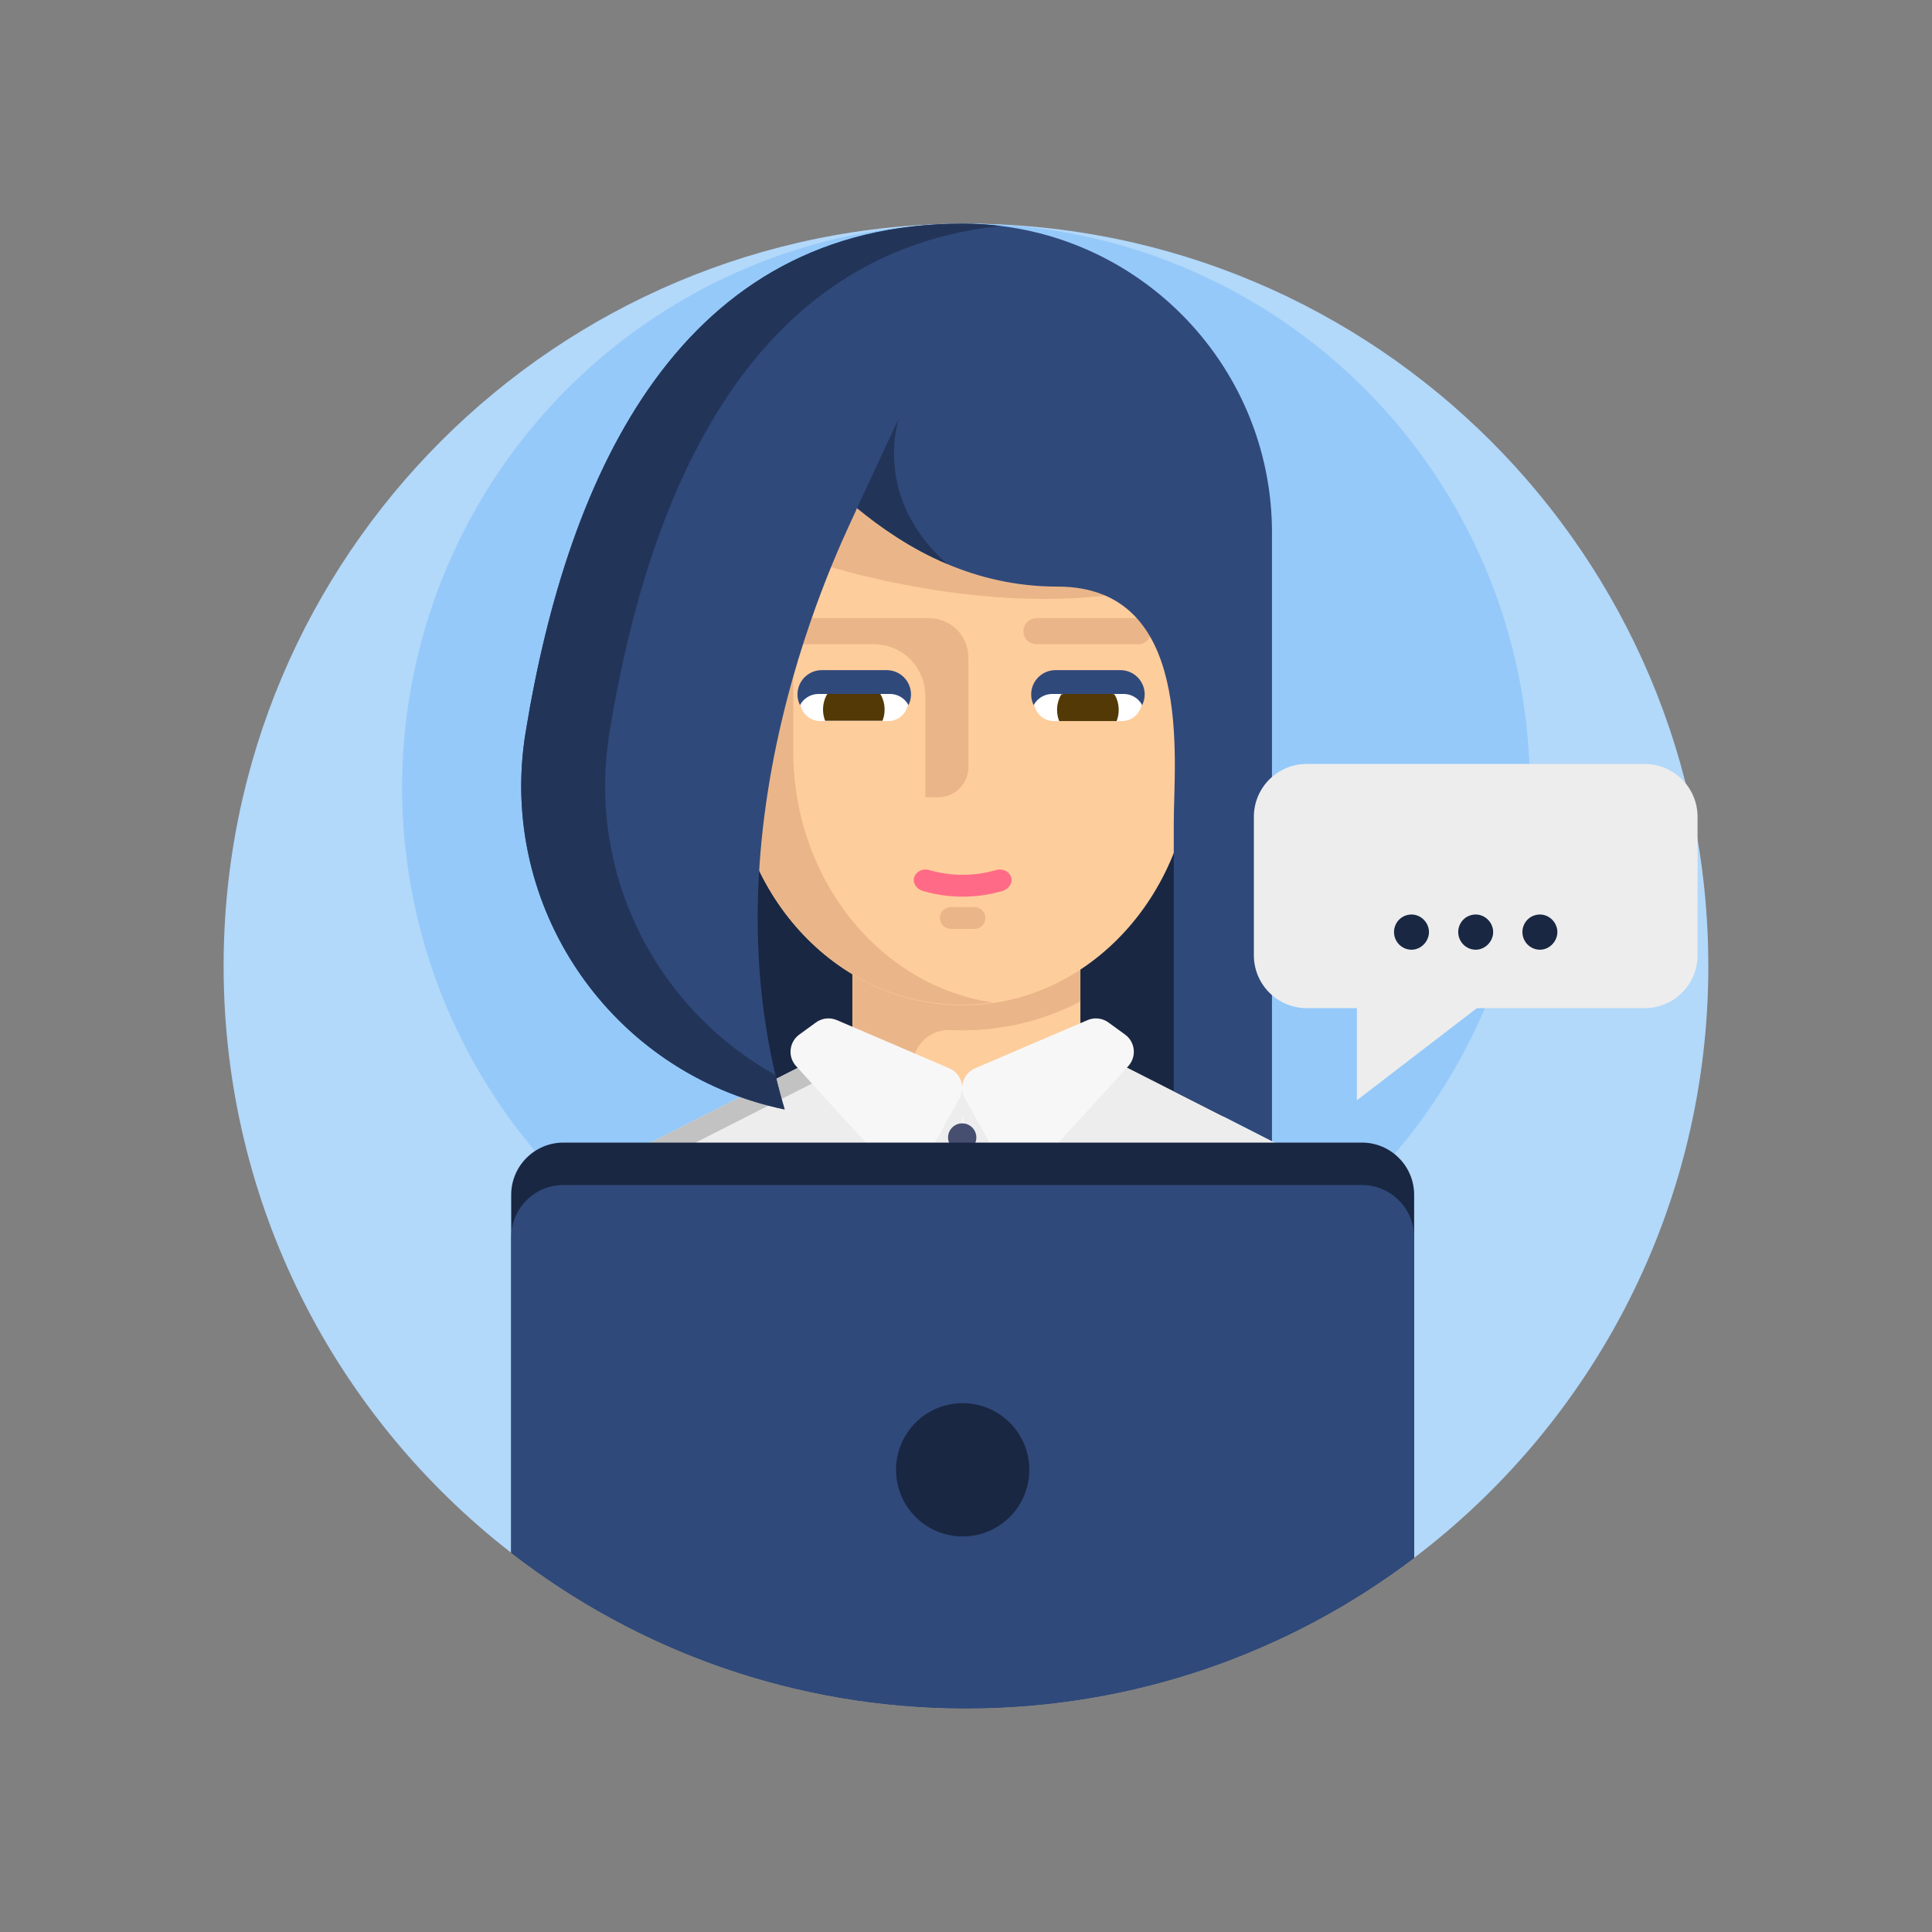 <?xml version="1.0" encoding="UTF-8" standalone="no"?>
<svg id="Capa_1" xmlns:rdf="http://www.w3.org/1999/02/22-rdf-syntax-ns#" xmlns="http://www.w3.org/2000/svg" xml:space="preserve" height="100" width="100" version="1.1" y="0px" x="0px" xmlns:cc="http://creativecommons.org/ns#" xmlns:dc="http://purl.org/dc/elements/1.1/" viewBox="0 0 100 100"><rect x="0" y="0" width="100" height="100" fill="#808080" stroke="none"/><path id="path1301" d="m88.424 50c0 12.508-5.975 23.619-15.229 30.634-6.446 4.89-14.48 7.79-23.196 7.79-8.87 0-17.038-3.005-23.541-8.053-9.056-7.029-14.884-18.02-14.884-30.371 0-21.221 17.203-38.424 38.424-38.424s38.424 17.203 38.424 38.424z" stroke-width=".15" fill="#b2d8fa"/><ellipse id="circle1303" rx="29.184" ry="29.184" cy="40.759" cx="50" stroke-width=".15" fill="#95c9f9"/><polygon id="polygon1305" transform="matrix(.15 0 0 .15 11.576 11.576)" points="155.88 88.479 190.83 324.76 344.94 340.78 344.94 88.479" fill="#192742"/><rect id="rect1307" height="7.588" width="11.802" y="48.819" x="44.119" stroke-width=".15" fill="#fecd9c"/><path id="path1309" d="m47.231 48.819l-3.112-0v0h-0v3.209s0 0 0 0v3.175h3.112c0-1.075 0.895-1.939 1.969-1.889 0.207 0.01 0.416 0.015 0.626 0.015 2.2 0 4.273-0.541 6.095-1.496v-3.014z" stroke-width=".15" fill="#eab689"/><path id="path1311" d="m61.75 25.632-23.847-1.399v14.658c0 7.256 5.338 13.139 11.923 13.139 6.585 0 11.923-5.883 11.923-13.139v-13.259z" stroke-width=".15" fill="#fecd9c"/><g id="g1321" fill="#eab689" transform="matrix(.15 0 0 .15 11.576 11.576)"><path id="path1313" d="m196.55 181.99v-96.421l-21.144-1.24v97.659c0 48.346 35.566 87.539 79.438 87.539 3.585 0 7.113-0.266 10.571-0.773-38.873-5.697-68.865-42.37-68.865-86.766z"/><path id="path1315" d="m208.9 118.29s49.441 15.743 96.401 9.94-8.293-37.091-8.293-37.091l-79.883-5.326-11.317 5.326"/><path id="path1317" d="m315.6 136.13h-35.12c-2.487 0-4.502 2.016-4.502 4.502 0 2.487 2.016 4.502 4.502 4.502h35.122c2.487 0 4.502-2.016 4.502-4.502 0.002-2.486-2.015-4.502-4.502-4.502z"/><path id="path1319" d="m199.85 136.13c-2.48 0-4.606 1.939-4.651 4.418-0.046 2.526 1.987 4.587 4.501 4.587h24.675c9.797 0 17.74 7.942 17.74 17.74v35.075h4.47c5.743 0 10.398-4.655 10.398-10.398v-37.875c0-7.481-6.066-13.547-13.547-13.547z"/></g><path id="path1323" d="m51.562 45.032c-1.133 0.33-2.338 0.33-3.471 0-0.303-0.087-0.64 0.048-0.76 0.337-0.12 0.288 0.074 0.642 0.444 0.749 1.34 0.39 2.763 0.39 4.103 0 0.37-0.107 0.564-0.461 0.444-0.749-0.119-0.289-0.455-0.424-0.759-0.337z" stroke-width=".15" fill="#ff6b86"/><path id="path1325" d="m50.439 46.95h-1.224c-0.312 0-0.566 0.253-0.566 0.565 0 0.312 0.253 0.565 0.566 0.565h1.225c0.312 0 0.565-0.253 0.565-0.565 0-0.312-0.253-0.565-0.565-0.565z" stroke-width=".15" fill="#eab689"/><path id="path1327" d="m68.912 62.621v7.21c-2.768 2.038-5.877 3.643-9.222 4.714-2.766 0.887-5.695 1.413-8.731 1.517-0.375 0.013-0.753 0.02-1.132 0.02-0.379 0-0.757-0.006-1.133-0.02-3.036-0.104-5.963-0.629-8.731-1.517-3.345-1.073-6.452-2.676-9.22-4.714v-7.21c0-1.224 0.687-2.343 1.777-2.896l8.898-4.515 7.276 1.093 0.561 0.084 1.705 0.283 0.033 0.005v1.199l7.243-2.664 8.897 4.515c1.091 0.553 1.78 1.672 1.78 2.896z" stroke-width=".15" fill="#ededed"/><path id="path1329" d="m45.881 55.608-2.131-0.399-8.897 4.515c-1.091 0.553-1.778 1.672-1.778 2.896v8.774c-0.8-0.487-1.578-1.008-2.331-1.563v-7.21c0-1.224 0.687-2.343 1.777-2.896l8.898-4.515 3.329-1.078z" stroke-width=".15" fill="#c2c2c2"/><path id="path1331" d="m50.959 56.209v19.853c-0.375 0.013-0.753 0.02-1.132 0.02-0.379 0-0.757-0.006-1.133-0.02v-19.853z" stroke-width=".15" fill="#f7f7f7"/><path id="path1333" d="m51.476 56.253h-2.737v0.222l-0.044-0.019v3.535l0.993-1.788c0.095-0.17 0.139-0.354 0.139-0.534 0 0.181 0.045 0.364 0.139 0.534l0.993 1.788v-2.322h0.516v-1.417z" stroke-width=".15" fill="#ededed"/><g id="g1339" fill="#f7f7f7" transform="matrix(.15 0 0 .15 11.576 11.576)"><path id="path1335" d="m211.59 274.83 38.803 16.631c4 1.715 5.639 6.511 3.527 10.315l-12.566 22.62c-2.438 4.389-8.463 5.091-11.845 1.381l-31.979-35.074c-2.949-3.234-2.431-8.312 1.108-10.886l5.743-4.176c2.09-1.522 4.83-1.831 7.209-0.811z"/><path id="path1337" d="m298.1 274.83-38.803 16.631c-4 1.715-5.639 6.511-3.527 10.315l12.566 22.62c2.438 4.389 8.463 5.091 11.845 1.381l31.979-35.074c2.949-3.234 2.431-8.312-1.108-10.886l-5.743-4.176c-2.09-1.522-4.83-1.831-7.209-0.811z"/></g><g id="g1347" fill="#474f70" transform="matrix(.15 0 0 .15 11.576 11.576)"><circle id="circle1341" cy="315.34" cx="254.85" r="4.882"/><circle id="circle1343" cy="354.54" cx="254.85" r="4.882"/><circle id="circle1345" cy="393.75" cx="254.85" r="4.882"/></g><path id="path1349" d="m59.107 36.283c0 0.574-0.464 1.04-1.038 1.04h-3.518c-0.287 0-0.546-0.116-0.734-0.304s-0.304-0.448-0.304-0.736c0-0.177 0.044-0.343 0.122-0.489 0.174-0.328 0.221-0.848 0.618-0.848l4.051-0.053c0.287 0 0.51 0.607 0.571 0.35 0.072-0.307 0.063 0.461 0.11 0.552 0.079 0.146 0.122 0.312 0.122 0.489z" stroke-width=".15" fill="#fff"/><path id="path1351" d="m57.904 36.744c0 0.205-0.038 0.4-0.11 0.579h-2.97c-0.072-0.179-0.11-0.373-0.11-0.579 0-0.293 0.08-0.568 0.218-0.803l1.463-0.259 1.291 0.259c0.139 0.235 0.218 0.51 0.218 0.803z" stroke-width=".15" fill="#523905"/><path id="path1353" d="m54.463 35.919h3.694c0.302 0 0.574 0.122 0.772 0.32 0.076 0.076 0.14 0.163 0.191 0.258 0.081-0.167 0.129-0.354 0.129-0.552 0-0.696-0.564-1.259-1.259-1.259h-3.358c-0.696 0-1.259 0.564-1.259 1.259 0 0.198 0.047 0.385 0.129 0.552 0.184-0.344 0.546-0.578 0.963-0.578z" stroke-width=".15" fill="#30497b"/><path id="path1355" d="m47.011 36.283c0 0.574-0.464 1.04-1.038 1.04h-3.518c-0.287 0-0.546-0.116-0.734-0.304s-0.304-0.448-0.304-0.736c0-0.177 0.044-0.343 0.122-0.489 0.174-0.328 0.221-0.848 0.618-0.848l4.051-0.053c0.287 0 0.511 0.607 0.571 0.35 0.072-0.307 0.063 0.461 0.111 0.552 0.077 0.146 0.121 0.312 0.121 0.489z" stroke-width=".15" fill="#fff"/><g id="g1361" fill="#523905" transform="matrix(.15 0 0 .15 11.576 11.576)"><path id="path1357" d="m228.07 167.68c0 1.369-0.251 2.664-0.731 3.856h-19.79c-0.47-1.191-0.721-2.487-0.721-3.856 0-1.954 0.522-3.783 1.442-5.35l9.749-1.724 8.6 1.724c0.928 1.568 1.451 3.396 1.451 5.35z" fill="#523905"/></g><path id="path1365" d="m65.836 27.58v31.487l-5.082-2.593v-13.883c0-3.292 1.053-12.229-6.015-12.229-2.171 0-4.069-0.474-5.7-1.163l-0.001-0.001c-1.922-0.81-3.477-1.917-4.681-2.899-0.001-0.001-0.004-0.003-0.005-0.004-0.001 0.003-0.003 0.011-0.005 0.024v0.001c-0.075 0.404-8.341 15.701-3.733 31.104-8.049-1.668-13.634-8.76-13.634-16.731 0-0.915 0.074-1.842 0.225-2.774 2.213-13.575 8.114-26.343 22.623-26.343h0.004c8.84 0 16.006 7.165 16.006 16.004z" stroke-width=".15" fill="#30497b"/><path id="path1369" d="m31.547 37.92c2.089-12.812 7.464-24.903 20.258-26.223-0.647-0.079-1.306-0.121-1.974-0.121h-0.004c-14.51 0-20.411 12.768-22.624 26.344-1.474 9.044 4.437 17.645 13.41 19.504-0.178-0.595-0.335-1.19-0.475-1.785-6.159-3.411-9.78-10.42-8.59-17.719z" stroke-width=".15" fill="#223559"/><path id="path1371" d="m49.038 29.198c-1.922-0.81-3.477-1.917-4.681-2.899l2.179-4.68c-0.037 0.105-1.405 4.14 2.502 7.579z" stroke-width=".15" fill="#223559"/><path id="path1373" d="m42.367 35.919h3.694c0.302 0 0.574 0.122 0.772 0.32 0.076 0.076 0.14 0.163 0.191 0.258 0.081-0.167 0.129-0.354 0.129-0.552 0-0.696-0.564-1.259-1.259-1.259h-3.358c-0.696 0-1.259 0.564-1.259 1.259 0 0.198 0.047 0.385 0.129 0.552 0.184-0.344 0.546-0.578 0.963-0.578z" stroke-width=".15" fill="#30497b"/><path id="path1375" d="m73.196 61.846v18.789c-6.446 4.89-14.48 7.79-23.196 7.79-8.87 0-17.038-3.005-23.541-8.053v-18.525c0-1.495 1.212-2.707 2.707-2.707h41.323c1.494 0 2.707 1.212 2.707 2.707z" stroke-width=".15" fill="#192742"/><path id="path1379" d="m73.196 64.041v16.593c-6.446 4.89-14.48 7.79-23.196 7.79-8.87 0-17.038-3.005-23.541-8.053v-16.329c0-1.495 1.212-2.707 2.707-2.707h41.323c1.494 0 2.707 1.212 2.707 2.707z" stroke-width=".15" fill="#30497b"/><path id="path1381" d="m85.128 39.542h-17.492c-1.512 0-2.736 1.225-2.736 2.737v7.166c0 1.512 1.225 2.737 2.736 2.737h2.596v4.769l6.211-4.769h8.685c1.512 0 2.737-1.225 2.737-2.737v-7.166c0-1.512-1.225-2.737-2.737-2.737z" stroke-width=".15" fill="#ededed"/><path id="path1383" d="m73.963 48.246c0 0.482-0.415 0.911-0.898 0.911-0.523 0-0.911-0.429-0.911-0.911 0-0.496 0.389-0.911 0.911-0.911 0.482 0 0.898 0.415 0.898 0.911z" stroke-width=".15" fill="#192742"/><path id="path1385" d="m77.286 48.246c0 0.482-0.415 0.911-0.898 0.911-0.522 0-0.911-0.429-0.911-0.911 0-0.496 0.389-0.911 0.911-0.911 0.482 0 0.898 0.415 0.898 0.911z" stroke-width=".15" fill="#192742"/><path id="path1387" d="m80.609 48.246c0 0.482-0.415 0.911-0.898 0.911-0.523 0-0.911-0.429-0.911-0.911 0-0.496 0.389-0.911 0.911-0.911 0.482 0 0.898 0.415 0.898 0.911z" stroke-width=".15" fill="#192742"/><ellipse id="circle1389" rx="3.45" ry="3.45" cy="76.077" cx="49.828" stroke-width=".15" fill="#192742"/></svg>

